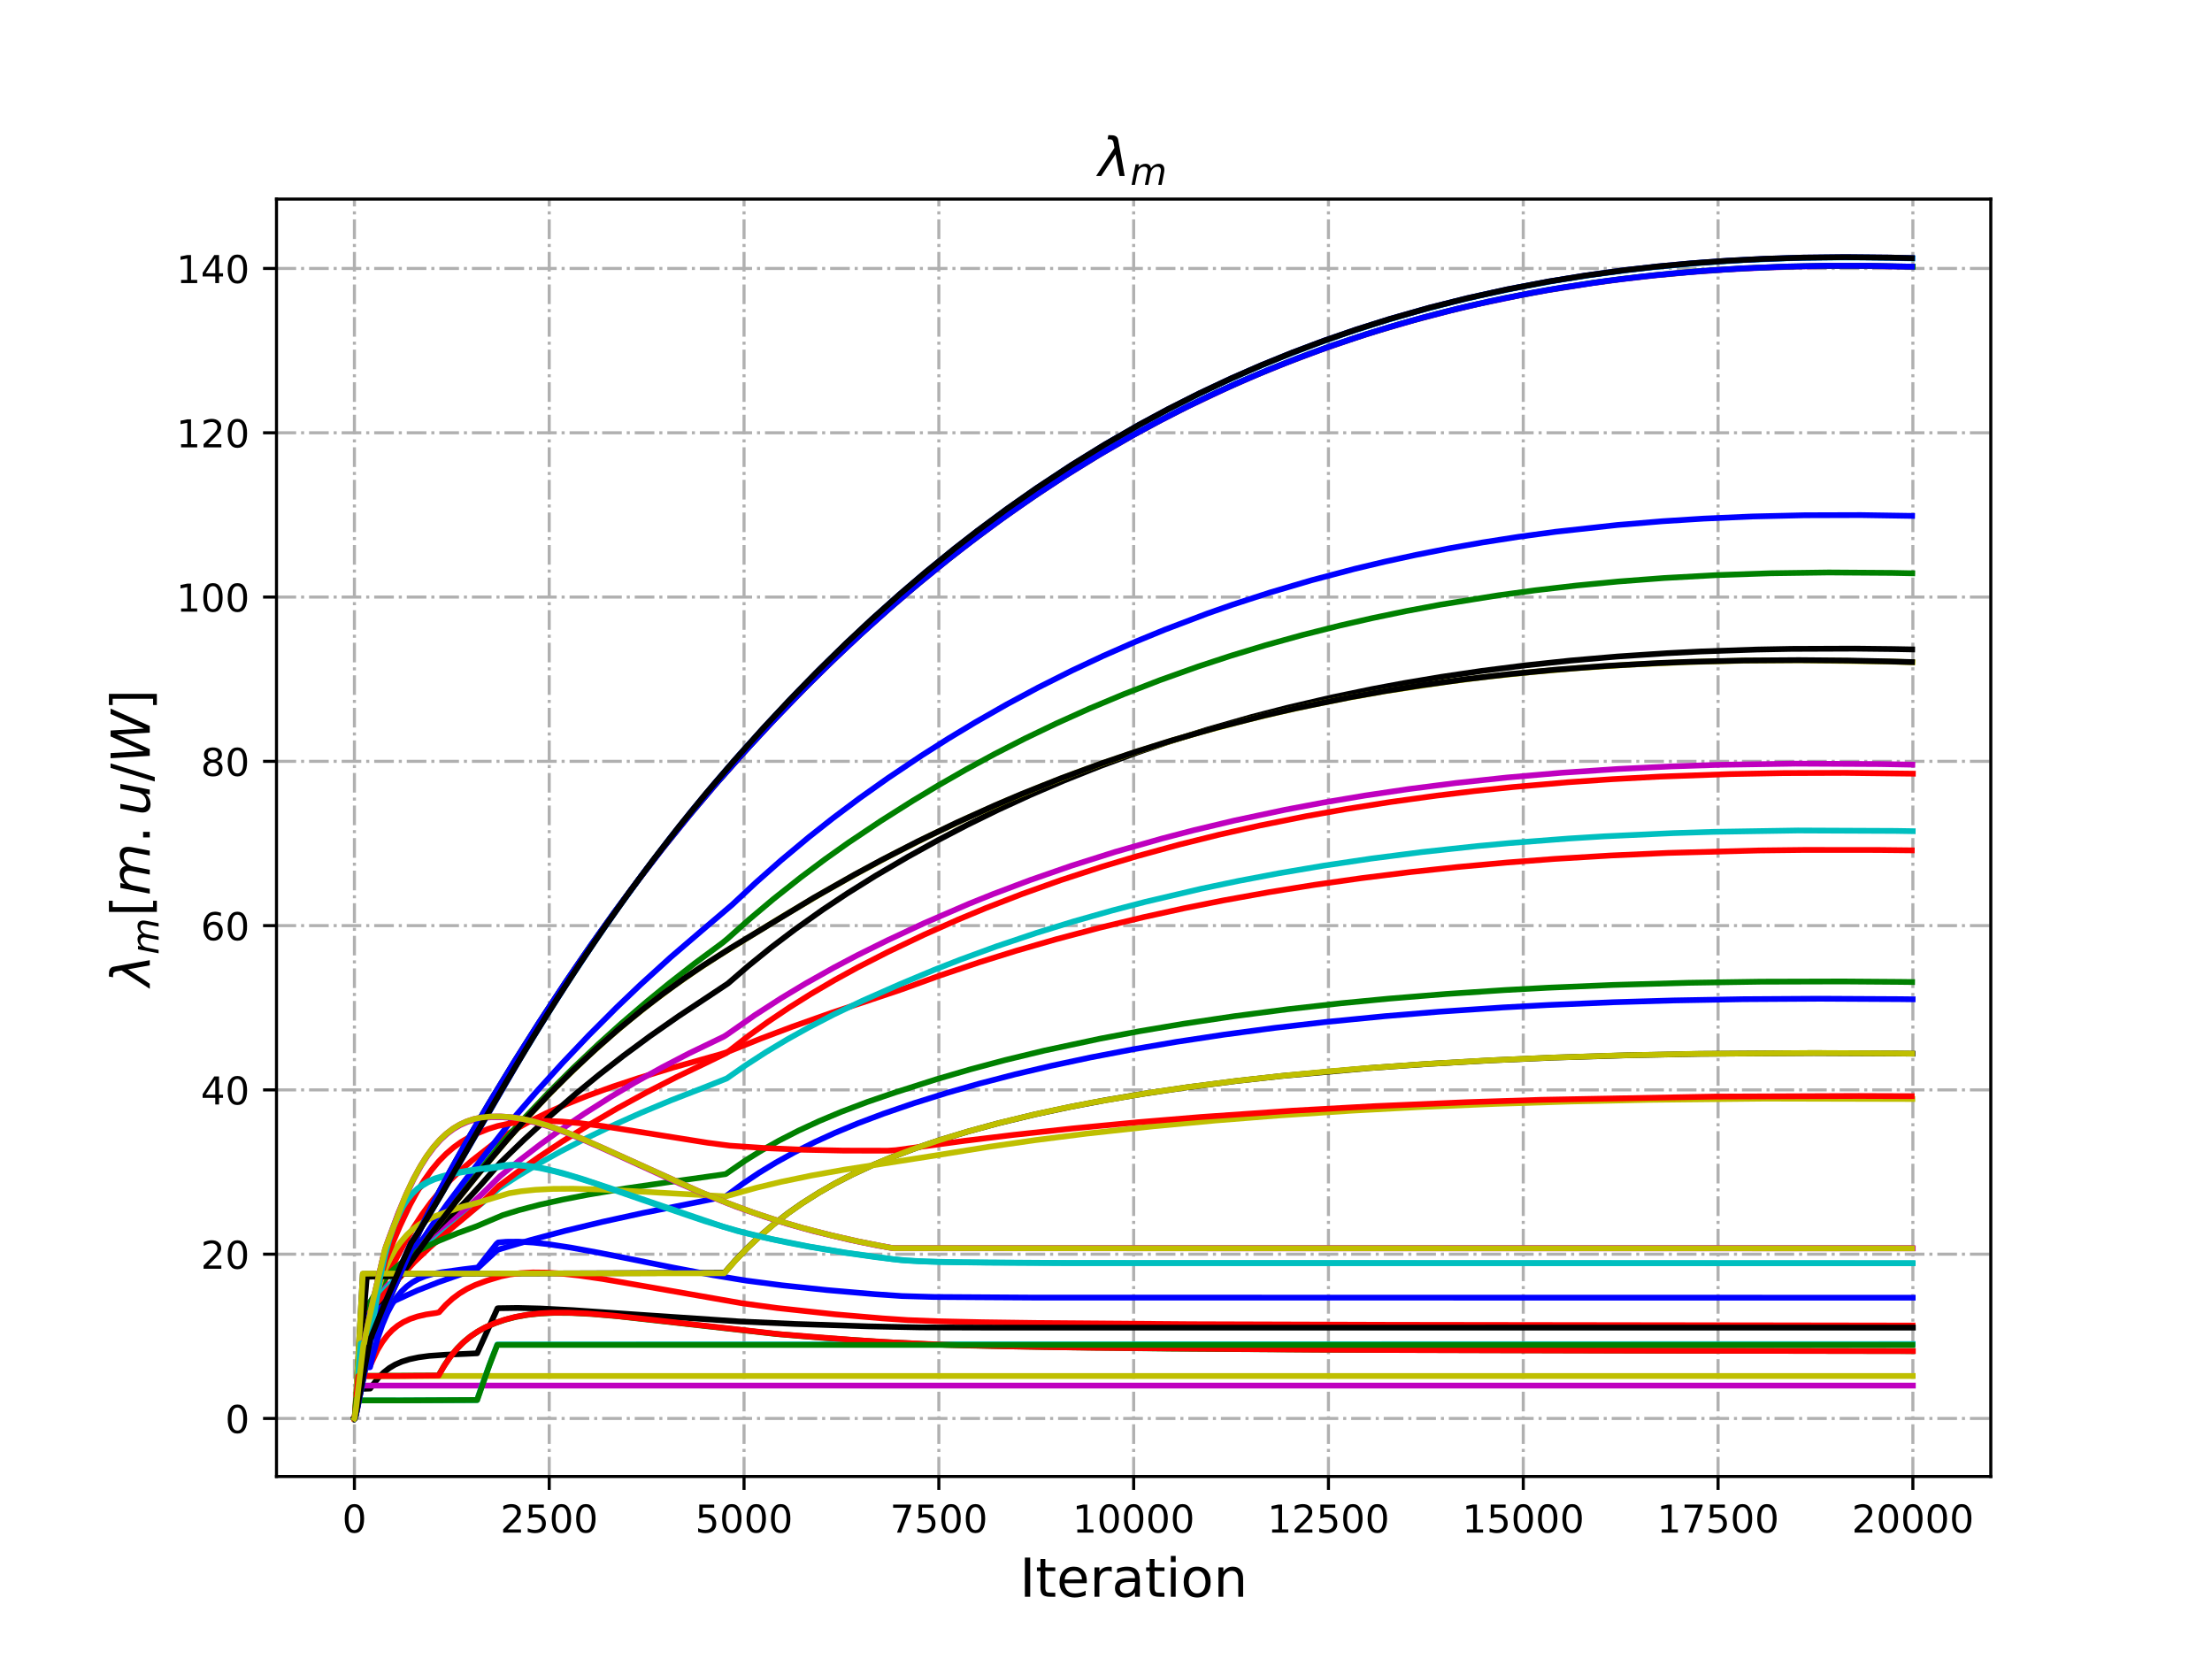 <?xml version="1.0" encoding="utf-8" standalone="no"?>
<!DOCTYPE svg PUBLIC "-//W3C//DTD SVG 1.1//EN"
  "http://www.w3.org/Graphics/SVG/1.1/DTD/svg11.dtd">
<!-- Created with matplotlib (http://matplotlib.org/) -->
<svg height="432pt" version="1.1" viewBox="0 0 576 432" width="576pt" xmlns="http://www.w3.org/2000/svg" xmlns:xlink="http://www.w3.org/1999/xlink">
 <defs>
  <style type="text/css">
*{stroke-linecap:butt;stroke-linejoin:round;}
  </style>
 </defs>
 <g id="figure_1">
  <g id="patch_1">
   <path d="M 0 432 
L 576 432 
L 576 0 
L 0 0 
z
" style="fill:#ffffff;"/>
  </g>
  <g id="axes_1">
   <g id="patch_2">
    <path d="M 72 384.48 
L 518.4 384.48 
L 518.4 51.84 
L 72 51.84 
z
" style="fill:#ffffff;"/>
   </g>
   <g id="matplotlib.axis_1">
    <g id="xtick_1">
     <g id="line2d_1">
      <path clip-path="url(#p56ca882995)" d="M 92.291 384.48 
L 92.291 51.84 
" style="fill:none;stroke:#b0b0b0;stroke-dasharray:5.12,1.28,0.8,1.28;stroke-dashoffset:0;stroke-width:0.8;"/>
     </g>
     <g id="line2d_2">
      <defs>
       <path d="M 0 0 
L 0 3.5 
" id="mafaa8aff3b" style="stroke:#000000;stroke-width:0.8;"/>
      </defs>
      <g>
       <use style="stroke:#000000;stroke-width:0.8;" x="92.291" xlink:href="#mafaa8aff3b" y="384.48"/>
      </g>
     </g>
     <g id="text_1">
      <!-- 0 -->
      <defs>
       <path d="M 31.781 66.406 
Q 24.172 66.406 20.328 58.906 
Q 16.5 51.422 16.5 36.375 
Q 16.5 21.391 20.328 13.891 
Q 24.172 6.391 31.781 6.391 
Q 39.453 6.391 43.281 13.891 
Q 47.125 21.391 47.125 36.375 
Q 47.125 51.422 43.281 58.906 
Q 39.453 66.406 31.781 66.406 
z
M 31.781 74.219 
Q 44.047 74.219 50.516 64.516 
Q 56.984 54.828 56.984 36.375 
Q 56.984 17.969 50.516 8.266 
Q 44.047 -1.422 31.781 -1.422 
Q 19.531 -1.422 13.062 8.266 
Q 6.594 17.969 6.594 36.375 
Q 6.594 54.828 13.062 64.516 
Q 19.531 74.219 31.781 74.219 
z
" id="DejaVuSans-30"/>
      </defs>
      <g transform="translate(89.11 399.078)scale(0.1 -0.1)">
       <use xlink:href="#DejaVuSans-30"/>
      </g>
     </g>
    </g>
    <g id="xtick_2">
     <g id="line2d_3">
      <path clip-path="url(#p56ca882995)" d="M 143.018 384.48 
L 143.018 51.84 
" style="fill:none;stroke:#b0b0b0;stroke-dasharray:5.12,1.28,0.8,1.28;stroke-dashoffset:0;stroke-width:0.8;"/>
     </g>
     <g id="line2d_4">
      <g>
       <use style="stroke:#000000;stroke-width:0.8;" x="143.018" xlink:href="#mafaa8aff3b" y="384.48"/>
      </g>
     </g>
     <g id="text_2">
      <!-- 2500 -->
      <defs>
       <path d="M 19.188 8.297 
L 53.609 8.297 
L 53.609 0 
L 7.328 0 
L 7.328 8.297 
Q 12.938 14.109 22.625 23.891 
Q 32.328 33.688 34.812 36.531 
Q 39.547 41.844 41.422 45.531 
Q 43.312 49.219 43.312 52.781 
Q 43.312 58.594 39.234 62.25 
Q 35.156 65.922 28.609 65.922 
Q 23.969 65.922 18.812 64.312 
Q 13.672 62.703 7.812 59.422 
L 7.812 69.391 
Q 13.766 71.781 18.938 73 
Q 24.125 74.219 28.422 74.219 
Q 39.75 74.219 46.484 68.547 
Q 53.219 62.891 53.219 53.422 
Q 53.219 48.922 51.531 44.891 
Q 49.859 40.875 45.406 35.406 
Q 44.188 33.984 37.641 27.219 
Q 31.109 20.453 19.188 8.297 
z
" id="DejaVuSans-32"/>
       <path d="M 10.797 72.906 
L 49.516 72.906 
L 49.516 64.594 
L 19.828 64.594 
L 19.828 46.734 
Q 21.969 47.469 24.109 47.828 
Q 26.266 48.188 28.422 48.188 
Q 40.625 48.188 47.75 41.5 
Q 54.891 34.812 54.891 23.391 
Q 54.891 11.625 47.562 5.094 
Q 40.234 -1.422 26.906 -1.422 
Q 22.312 -1.422 17.547 -0.641 
Q 12.797 0.141 7.719 1.703 
L 7.719 11.625 
Q 12.109 9.234 16.797 8.062 
Q 21.484 6.891 26.703 6.891 
Q 35.156 6.891 40.078 11.328 
Q 45.016 15.766 45.016 23.391 
Q 45.016 31 40.078 35.438 
Q 35.156 39.891 26.703 39.891 
Q 22.75 39.891 18.812 39.016 
Q 14.891 38.141 10.797 36.281 
z
" id="DejaVuSans-35"/>
      </defs>
      <g transform="translate(130.293 399.078)scale(0.1 -0.1)">
       <use xlink:href="#DejaVuSans-32"/>
       <use x="63.623" xlink:href="#DejaVuSans-35"/>
       <use x="127.246" xlink:href="#DejaVuSans-30"/>
       <use x="190.869" xlink:href="#DejaVuSans-30"/>
      </g>
     </g>
    </g>
    <g id="xtick_3">
     <g id="line2d_5">
      <path clip-path="url(#p56ca882995)" d="M 193.745 384.48 
L 193.745 51.84 
" style="fill:none;stroke:#b0b0b0;stroke-dasharray:5.12,1.28,0.8,1.28;stroke-dashoffset:0;stroke-width:0.8;"/>
     </g>
     <g id="line2d_6">
      <g>
       <use style="stroke:#000000;stroke-width:0.8;" x="193.745" xlink:href="#mafaa8aff3b" y="384.48"/>
      </g>
     </g>
     <g id="text_3">
      <!-- 5000 -->
      <g transform="translate(181.02 399.078)scale(0.1 -0.1)">
       <use xlink:href="#DejaVuSans-35"/>
       <use x="63.623" xlink:href="#DejaVuSans-30"/>
       <use x="127.246" xlink:href="#DejaVuSans-30"/>
       <use x="190.869" xlink:href="#DejaVuSans-30"/>
      </g>
     </g>
    </g>
    <g id="xtick_4">
     <g id="line2d_7">
      <path clip-path="url(#p56ca882995)" d="M 244.473 384.48 
L 244.473 51.84 
" style="fill:none;stroke:#b0b0b0;stroke-dasharray:5.12,1.28,0.8,1.28;stroke-dashoffset:0;stroke-width:0.8;"/>
     </g>
     <g id="line2d_8">
      <g>
       <use style="stroke:#000000;stroke-width:0.8;" x="244.473" xlink:href="#mafaa8aff3b" y="384.48"/>
      </g>
     </g>
     <g id="text_4">
      <!-- 7500 -->
      <defs>
       <path d="M 8.203 72.906 
L 55.078 72.906 
L 55.078 68.703 
L 28.609 0 
L 18.312 0 
L 43.219 64.594 
L 8.203 64.594 
z
" id="DejaVuSans-37"/>
      </defs>
      <g transform="translate(231.748 399.078)scale(0.1 -0.1)">
       <use xlink:href="#DejaVuSans-37"/>
       <use x="63.623" xlink:href="#DejaVuSans-35"/>
       <use x="127.246" xlink:href="#DejaVuSans-30"/>
       <use x="190.869" xlink:href="#DejaVuSans-30"/>
      </g>
     </g>
    </g>
    <g id="xtick_5">
     <g id="line2d_9">
      <path clip-path="url(#p56ca882995)" d="M 295.2 384.48 
L 295.2 51.84 
" style="fill:none;stroke:#b0b0b0;stroke-dasharray:5.12,1.28,0.8,1.28;stroke-dashoffset:0;stroke-width:0.8;"/>
     </g>
     <g id="line2d_10">
      <g>
       <use style="stroke:#000000;stroke-width:0.8;" x="295.2" xlink:href="#mafaa8aff3b" y="384.48"/>
      </g>
     </g>
     <g id="text_5">
      <!-- 10000 -->
      <defs>
       <path d="M 12.406 8.297 
L 28.516 8.297 
L 28.516 63.922 
L 10.984 60.406 
L 10.984 69.391 
L 28.422 72.906 
L 38.281 72.906 
L 38.281 8.297 
L 54.391 8.297 
L 54.391 0 
L 12.406 0 
z
" id="DejaVuSans-31"/>
      </defs>
      <g transform="translate(279.294 399.078)scale(0.1 -0.1)">
       <use xlink:href="#DejaVuSans-31"/>
       <use x="63.623" xlink:href="#DejaVuSans-30"/>
       <use x="127.246" xlink:href="#DejaVuSans-30"/>
       <use x="190.869" xlink:href="#DejaVuSans-30"/>
       <use x="254.492" xlink:href="#DejaVuSans-30"/>
      </g>
     </g>
    </g>
    <g id="xtick_6">
     <g id="line2d_11">
      <path clip-path="url(#p56ca882995)" d="M 345.927 384.48 
L 345.927 51.84 
" style="fill:none;stroke:#b0b0b0;stroke-dasharray:5.12,1.28,0.8,1.28;stroke-dashoffset:0;stroke-width:0.8;"/>
     </g>
     <g id="line2d_12">
      <g>
       <use style="stroke:#000000;stroke-width:0.8;" x="345.927" xlink:href="#mafaa8aff3b" y="384.48"/>
      </g>
     </g>
     <g id="text_6">
      <!-- 12500 -->
      <g transform="translate(330.021 399.078)scale(0.1 -0.1)">
       <use xlink:href="#DejaVuSans-31"/>
       <use x="63.623" xlink:href="#DejaVuSans-32"/>
       <use x="127.246" xlink:href="#DejaVuSans-35"/>
       <use x="190.869" xlink:href="#DejaVuSans-30"/>
       <use x="254.492" xlink:href="#DejaVuSans-30"/>
      </g>
     </g>
    </g>
    <g id="xtick_7">
     <g id="line2d_13">
      <path clip-path="url(#p56ca882995)" d="M 396.655 384.48 
L 396.655 51.84 
" style="fill:none;stroke:#b0b0b0;stroke-dasharray:5.12,1.28,0.8,1.28;stroke-dashoffset:0;stroke-width:0.8;"/>
     </g>
     <g id="line2d_14">
      <g>
       <use style="stroke:#000000;stroke-width:0.8;" x="396.655" xlink:href="#mafaa8aff3b" y="384.48"/>
      </g>
     </g>
     <g id="text_7">
      <!-- 15000 -->
      <g transform="translate(380.748 399.078)scale(0.1 -0.1)">
       <use xlink:href="#DejaVuSans-31"/>
       <use x="63.623" xlink:href="#DejaVuSans-35"/>
       <use x="127.246" xlink:href="#DejaVuSans-30"/>
       <use x="190.869" xlink:href="#DejaVuSans-30"/>
       <use x="254.492" xlink:href="#DejaVuSans-30"/>
      </g>
     </g>
    </g>
    <g id="xtick_8">
     <g id="line2d_15">
      <path clip-path="url(#p56ca882995)" d="M 447.382 384.48 
L 447.382 51.84 
" style="fill:none;stroke:#b0b0b0;stroke-dasharray:5.12,1.28,0.8,1.28;stroke-dashoffset:0;stroke-width:0.8;"/>
     </g>
     <g id="line2d_16">
      <g>
       <use style="stroke:#000000;stroke-width:0.8;" x="447.382" xlink:href="#mafaa8aff3b" y="384.48"/>
      </g>
     </g>
     <g id="text_8">
      <!-- 17500 -->
      <g transform="translate(431.476 399.078)scale(0.1 -0.1)">
       <use xlink:href="#DejaVuSans-31"/>
       <use x="63.623" xlink:href="#DejaVuSans-37"/>
       <use x="127.246" xlink:href="#DejaVuSans-35"/>
       <use x="190.869" xlink:href="#DejaVuSans-30"/>
       <use x="254.492" xlink:href="#DejaVuSans-30"/>
      </g>
     </g>
    </g>
    <g id="xtick_9">
     <g id="line2d_17">
      <path clip-path="url(#p56ca882995)" d="M 498.109 384.48 
L 498.109 51.84 
" style="fill:none;stroke:#b0b0b0;stroke-dasharray:5.12,1.28,0.8,1.28;stroke-dashoffset:0;stroke-width:0.8;"/>
     </g>
     <g id="line2d_18">
      <g>
       <use style="stroke:#000000;stroke-width:0.8;" x="498.109" xlink:href="#mafaa8aff3b" y="384.48"/>
      </g>
     </g>
     <g id="text_9">
      <!-- 20000 -->
      <g transform="translate(482.203 399.078)scale(0.1 -0.1)">
       <use xlink:href="#DejaVuSans-32"/>
       <use x="63.623" xlink:href="#DejaVuSans-30"/>
       <use x="127.246" xlink:href="#DejaVuSans-30"/>
       <use x="190.869" xlink:href="#DejaVuSans-30"/>
       <use x="254.492" xlink:href="#DejaVuSans-30"/>
      </g>
     </g>
    </g>
    <g id="text_10">
     <!-- Iteration -->
     <defs>
      <path d="M 9.812 72.906 
L 19.672 72.906 
L 19.672 0 
L 9.812 0 
z
" id="DejaVuSans-49"/>
      <path d="M 18.312 70.219 
L 18.312 54.688 
L 36.812 54.688 
L 36.812 47.703 
L 18.312 47.703 
L 18.312 18.016 
Q 18.312 11.328 20.141 9.422 
Q 21.969 7.516 27.594 7.516 
L 36.812 7.516 
L 36.812 0 
L 27.594 0 
Q 17.188 0 13.234 3.875 
Q 9.281 7.766 9.281 18.016 
L 9.281 47.703 
L 2.688 47.703 
L 2.688 54.688 
L 9.281 54.688 
L 9.281 70.219 
z
" id="DejaVuSans-74"/>
      <path d="M 56.203 29.594 
L 56.203 25.203 
L 14.891 25.203 
Q 15.484 15.922 20.484 11.062 
Q 25.484 6.203 34.422 6.203 
Q 39.594 6.203 44.453 7.469 
Q 49.312 8.734 54.109 11.281 
L 54.109 2.781 
Q 49.266 0.734 44.188 -0.344 
Q 39.109 -1.422 33.891 -1.422 
Q 20.797 -1.422 13.156 6.188 
Q 5.516 13.812 5.516 26.812 
Q 5.516 40.234 12.766 48.109 
Q 20.016 56 32.328 56 
Q 43.359 56 49.781 48.891 
Q 56.203 41.797 56.203 29.594 
z
M 47.219 32.234 
Q 47.125 39.594 43.094 43.984 
Q 39.062 48.391 32.422 48.391 
Q 24.906 48.391 20.391 44.141 
Q 15.875 39.891 15.188 32.172 
z
" id="DejaVuSans-65"/>
      <path d="M 41.109 46.297 
Q 39.594 47.172 37.812 47.578 
Q 36.031 48 33.891 48 
Q 26.266 48 22.188 43.047 
Q 18.109 38.094 18.109 28.812 
L 18.109 0 
L 9.078 0 
L 9.078 54.688 
L 18.109 54.688 
L 18.109 46.188 
Q 20.953 51.172 25.484 53.578 
Q 30.031 56 36.531 56 
Q 37.453 56 38.578 55.875 
Q 39.703 55.766 41.062 55.516 
z
" id="DejaVuSans-72"/>
      <path d="M 34.281 27.484 
Q 23.391 27.484 19.188 25 
Q 14.984 22.516 14.984 16.5 
Q 14.984 11.719 18.141 8.906 
Q 21.297 6.109 26.703 6.109 
Q 34.188 6.109 38.703 11.406 
Q 43.219 16.703 43.219 25.484 
L 43.219 27.484 
z
M 52.203 31.203 
L 52.203 0 
L 43.219 0 
L 43.219 8.297 
Q 40.141 3.328 35.547 0.953 
Q 30.953 -1.422 24.312 -1.422 
Q 15.922 -1.422 10.953 3.297 
Q 6 8.016 6 15.922 
Q 6 25.141 12.172 29.828 
Q 18.359 34.516 30.609 34.516 
L 43.219 34.516 
L 43.219 35.406 
Q 43.219 41.609 39.141 45 
Q 35.062 48.391 27.688 48.391 
Q 23 48.391 18.547 47.266 
Q 14.109 46.141 10.016 43.891 
L 10.016 52.203 
Q 14.938 54.109 19.578 55.047 
Q 24.219 56 28.609 56 
Q 40.484 56 46.344 49.844 
Q 52.203 43.703 52.203 31.203 
z
" id="DejaVuSans-61"/>
      <path d="M 9.422 54.688 
L 18.406 54.688 
L 18.406 0 
L 9.422 0 
z
M 9.422 75.984 
L 18.406 75.984 
L 18.406 64.594 
L 9.422 64.594 
z
" id="DejaVuSans-69"/>
      <path d="M 30.609 48.391 
Q 23.391 48.391 19.188 42.75 
Q 14.984 37.109 14.984 27.297 
Q 14.984 17.484 19.156 11.844 
Q 23.344 6.203 30.609 6.203 
Q 37.797 6.203 41.984 11.859 
Q 46.188 17.531 46.188 27.297 
Q 46.188 37.016 41.984 42.703 
Q 37.797 48.391 30.609 48.391 
z
M 30.609 56 
Q 42.328 56 49.016 48.375 
Q 55.719 40.766 55.719 27.297 
Q 55.719 13.875 49.016 6.219 
Q 42.328 -1.422 30.609 -1.422 
Q 18.844 -1.422 12.172 6.219 
Q 5.516 13.875 5.516 27.297 
Q 5.516 40.766 12.172 48.375 
Q 18.844 56 30.609 56 
z
" id="DejaVuSans-6f"/>
      <path d="M 54.891 33.016 
L 54.891 0 
L 45.906 0 
L 45.906 32.719 
Q 45.906 40.484 42.875 44.328 
Q 39.844 48.188 33.797 48.188 
Q 26.516 48.188 22.312 43.547 
Q 18.109 38.922 18.109 30.906 
L 18.109 0 
L 9.078 0 
L 9.078 54.688 
L 18.109 54.688 
L 18.109 46.188 
Q 21.344 51.125 25.703 53.562 
Q 30.078 56 35.797 56 
Q 45.219 56 50.047 50.172 
Q 54.891 44.344 54.891 33.016 
z
" id="DejaVuSans-6e"/>
     </defs>
     <g transform="translate(265.508 415.796)scale(0.14 -0.14)">
      <use xlink:href="#DejaVuSans-49"/>
      <use x="29.492" xlink:href="#DejaVuSans-74"/>
      <use x="68.701" xlink:href="#DejaVuSans-65"/>
      <use x="130.225" xlink:href="#DejaVuSans-72"/>
      <use x="171.338" xlink:href="#DejaVuSans-61"/>
      <use x="232.617" xlink:href="#DejaVuSans-74"/>
      <use x="271.826" xlink:href="#DejaVuSans-69"/>
      <use x="299.609" xlink:href="#DejaVuSans-6f"/>
      <use x="360.791" xlink:href="#DejaVuSans-6e"/>
     </g>
    </g>
   </g>
   <g id="matplotlib.axis_2">
    <g id="ytick_1">
     <g id="line2d_19">
      <path clip-path="url(#p56ca882995)" d="M 72 369.36 
L 518.4 369.36 
" style="fill:none;stroke:#b0b0b0;stroke-dasharray:5.12,1.28,0.8,1.28;stroke-dashoffset:0;stroke-width:0.8;"/>
     </g>
     <g id="line2d_20">
      <defs>
       <path d="M 0 0 
L -3.5 0 
" id="md746d3b998" style="stroke:#000000;stroke-width:0.8;"/>
      </defs>
      <g>
       <use style="stroke:#000000;stroke-width:0.8;" x="72" xlink:href="#md746d3b998" y="369.36"/>
      </g>
     </g>
     <g id="text_11">
      <!-- 0 -->
      <g transform="translate(58.638 373.159)scale(0.1 -0.1)">
       <use xlink:href="#DejaVuSans-30"/>
      </g>
     </g>
    </g>
    <g id="ytick_2">
     <g id="line2d_21">
      <path clip-path="url(#p56ca882995)" d="M 72 326.581 
L 518.4 326.581 
" style="fill:none;stroke:#b0b0b0;stroke-dasharray:5.12,1.28,0.8,1.28;stroke-dashoffset:0;stroke-width:0.8;"/>
     </g>
     <g id="line2d_22">
      <g>
       <use style="stroke:#000000;stroke-width:0.8;" x="72" xlink:href="#md746d3b998" y="326.581"/>
      </g>
     </g>
     <g id="text_12">
      <!-- 20 -->
      <g transform="translate(52.275 330.381)scale(0.1 -0.1)">
       <use xlink:href="#DejaVuSans-32"/>
       <use x="63.623" xlink:href="#DejaVuSans-30"/>
      </g>
     </g>
    </g>
    <g id="ytick_3">
     <g id="line2d_23">
      <path clip-path="url(#p56ca882995)" d="M 72 283.803 
L 518.4 283.803 
" style="fill:none;stroke:#b0b0b0;stroke-dasharray:5.12,1.28,0.8,1.28;stroke-dashoffset:0;stroke-width:0.8;"/>
     </g>
     <g id="line2d_24">
      <g>
       <use style="stroke:#000000;stroke-width:0.8;" x="72" xlink:href="#md746d3b998" y="283.803"/>
      </g>
     </g>
     <g id="text_13">
      <!-- 40 -->
      <defs>
       <path d="M 37.797 64.312 
L 12.891 25.391 
L 37.797 25.391 
z
M 35.203 72.906 
L 47.609 72.906 
L 47.609 25.391 
L 58.016 25.391 
L 58.016 17.188 
L 47.609 17.188 
L 47.609 0 
L 37.797 0 
L 37.797 17.188 
L 4.891 17.188 
L 4.891 26.703 
z
" id="DejaVuSans-34"/>
      </defs>
      <g transform="translate(52.275 287.602)scale(0.1 -0.1)">
       <use xlink:href="#DejaVuSans-34"/>
       <use x="63.623" xlink:href="#DejaVuSans-30"/>
      </g>
     </g>
    </g>
    <g id="ytick_4">
     <g id="line2d_25">
      <path clip-path="url(#p56ca882995)" d="M 72 241.024 
L 518.4 241.024 
" style="fill:none;stroke:#b0b0b0;stroke-dasharray:5.12,1.28,0.8,1.28;stroke-dashoffset:0;stroke-width:0.8;"/>
     </g>
     <g id="line2d_26">
      <g>
       <use style="stroke:#000000;stroke-width:0.8;" x="72" xlink:href="#md746d3b998" y="241.024"/>
      </g>
     </g>
     <g id="text_14">
      <!-- 60 -->
      <defs>
       <path d="M 33.016 40.375 
Q 26.375 40.375 22.484 35.828 
Q 18.609 31.297 18.609 23.391 
Q 18.609 15.531 22.484 10.953 
Q 26.375 6.391 33.016 6.391 
Q 39.656 6.391 43.531 10.953 
Q 47.406 15.531 47.406 23.391 
Q 47.406 31.297 43.531 35.828 
Q 39.656 40.375 33.016 40.375 
z
M 52.594 71.297 
L 52.594 62.312 
Q 48.875 64.062 45.094 64.984 
Q 41.312 65.922 37.594 65.922 
Q 27.828 65.922 22.672 59.328 
Q 17.531 52.734 16.797 39.406 
Q 19.672 43.656 24.016 45.922 
Q 28.375 48.188 33.594 48.188 
Q 44.578 48.188 50.953 41.516 
Q 57.328 34.859 57.328 23.391 
Q 57.328 12.156 50.688 5.359 
Q 44.047 -1.422 33.016 -1.422 
Q 20.359 -1.422 13.672 8.266 
Q 6.984 17.969 6.984 36.375 
Q 6.984 53.656 15.188 63.938 
Q 23.391 74.219 37.203 74.219 
Q 40.922 74.219 44.703 73.484 
Q 48.484 72.75 52.594 71.297 
z
" id="DejaVuSans-36"/>
      </defs>
      <g transform="translate(52.275 244.824)scale(0.1 -0.1)">
       <use xlink:href="#DejaVuSans-36"/>
       <use x="63.623" xlink:href="#DejaVuSans-30"/>
      </g>
     </g>
    </g>
    <g id="ytick_5">
     <g id="line2d_27">
      <path clip-path="url(#p56ca882995)" d="M 72 198.246 
L 518.4 198.246 
" style="fill:none;stroke:#b0b0b0;stroke-dasharray:5.12,1.28,0.8,1.28;stroke-dashoffset:0;stroke-width:0.8;"/>
     </g>
     <g id="line2d_28">
      <g>
       <use style="stroke:#000000;stroke-width:0.8;" x="72" xlink:href="#md746d3b998" y="198.246"/>
      </g>
     </g>
     <g id="text_15">
      <!-- 80 -->
      <defs>
       <path d="M 31.781 34.625 
Q 24.75 34.625 20.719 30.859 
Q 16.703 27.094 16.703 20.516 
Q 16.703 13.922 20.719 10.156 
Q 24.75 6.391 31.781 6.391 
Q 38.812 6.391 42.859 10.172 
Q 46.922 13.969 46.922 20.516 
Q 46.922 27.094 42.891 30.859 
Q 38.875 34.625 31.781 34.625 
z
M 21.922 38.812 
Q 15.578 40.375 12.031 44.719 
Q 8.5 49.078 8.5 55.328 
Q 8.5 64.062 14.719 69.141 
Q 20.953 74.219 31.781 74.219 
Q 42.672 74.219 48.875 69.141 
Q 55.078 64.062 55.078 55.328 
Q 55.078 49.078 51.531 44.719 
Q 48 40.375 41.703 38.812 
Q 48.828 37.156 52.797 32.312 
Q 56.781 27.484 56.781 20.516 
Q 56.781 9.906 50.312 4.234 
Q 43.844 -1.422 31.781 -1.422 
Q 19.734 -1.422 13.25 4.234 
Q 6.781 9.906 6.781 20.516 
Q 6.781 27.484 10.781 32.312 
Q 14.797 37.156 21.922 38.812 
z
M 18.312 54.391 
Q 18.312 48.734 21.844 45.562 
Q 25.391 42.391 31.781 42.391 
Q 38.141 42.391 41.719 45.562 
Q 45.312 48.734 45.312 54.391 
Q 45.312 60.062 41.719 63.234 
Q 38.141 66.406 31.781 66.406 
Q 25.391 66.406 21.844 63.234 
Q 18.312 60.062 18.312 54.391 
z
" id="DejaVuSans-38"/>
      </defs>
      <g transform="translate(52.275 202.045)scale(0.1 -0.1)">
       <use xlink:href="#DejaVuSans-38"/>
       <use x="63.623" xlink:href="#DejaVuSans-30"/>
      </g>
     </g>
    </g>
    <g id="ytick_6">
     <g id="line2d_29">
      <path clip-path="url(#p56ca882995)" d="M 72 155.467 
L 518.4 155.467 
" style="fill:none;stroke:#b0b0b0;stroke-dasharray:5.12,1.28,0.8,1.28;stroke-dashoffset:0;stroke-width:0.8;"/>
     </g>
     <g id="line2d_30">
      <g>
       <use style="stroke:#000000;stroke-width:0.8;" x="72" xlink:href="#md746d3b998" y="155.467"/>
      </g>
     </g>
     <g id="text_16">
      <!-- 100 -->
      <g transform="translate(45.913 159.267)scale(0.1 -0.1)">
       <use xlink:href="#DejaVuSans-31"/>
       <use x="63.623" xlink:href="#DejaVuSans-30"/>
       <use x="127.246" xlink:href="#DejaVuSans-30"/>
      </g>
     </g>
    </g>
    <g id="ytick_7">
     <g id="line2d_31">
      <path clip-path="url(#p56ca882995)" d="M 72 112.689 
L 518.4 112.689 
" style="fill:none;stroke:#b0b0b0;stroke-dasharray:5.12,1.28,0.8,1.28;stroke-dashoffset:0;stroke-width:0.8;"/>
     </g>
     <g id="line2d_32">
      <g>
       <use style="stroke:#000000;stroke-width:0.8;" x="72" xlink:href="#md746d3b998" y="112.689"/>
      </g>
     </g>
     <g id="text_17">
      <!-- 120 -->
      <g transform="translate(45.913 116.488)scale(0.1 -0.1)">
       <use xlink:href="#DejaVuSans-31"/>
       <use x="63.623" xlink:href="#DejaVuSans-32"/>
       <use x="127.246" xlink:href="#DejaVuSans-30"/>
      </g>
     </g>
    </g>
    <g id="ytick_8">
     <g id="line2d_33">
      <path clip-path="url(#p56ca882995)" d="M 72 69.91 
L 518.4 69.91 
" style="fill:none;stroke:#b0b0b0;stroke-dasharray:5.12,1.28,0.8,1.28;stroke-dashoffset:0;stroke-width:0.8;"/>
     </g>
     <g id="line2d_34">
      <g>
       <use style="stroke:#000000;stroke-width:0.8;" x="72" xlink:href="#md746d3b998" y="69.91"/>
      </g>
     </g>
     <g id="text_18">
      <!-- 140 -->
      <g transform="translate(45.913 73.709)scale(0.1 -0.1)">
       <use xlink:href="#DejaVuSans-31"/>
       <use x="63.623" xlink:href="#DejaVuSans-34"/>
       <use x="127.246" xlink:href="#DejaVuSans-30"/>
      </g>
     </g>
    </g>
    <g id="text_19">
     <!-- $\lambda_{m} [m.u/W]$ -->
     <defs>
      <path d="M 36.719 67.438 
L 48.828 0 
L 39.312 0 
L 31.844 40.438 
L 5.125 0 
L -4.391 0 
L 29.734 52.438 
L 28.031 62.109 
Q 26.953 68.266 21.734 68.266 
L 17.047 68.266 
L 18.5 75.984 
L 24.219 75.875 
Q 35.203 75.734 36.719 67.438 
z
" id="DejaVuSans-Oblique-3bb"/>
      <path d="M 89.797 33.016 
L 83.406 0 
L 74.422 0 
L 80.719 32.719 
Q 81.109 34.812 81.297 36.328 
Q 81.5 37.844 81.5 38.922 
Q 81.5 43.312 79.047 45.75 
Q 76.609 48.188 72.219 48.188 
Q 65.672 48.188 60.547 43.281 
Q 55.422 38.375 53.906 30.516 
L 47.906 0 
L 38.922 0 
L 45.312 32.719 
Q 45.703 34.516 45.891 36.047 
Q 46.094 37.594 46.094 38.812 
Q 46.094 43.266 43.656 45.719 
Q 41.219 48.188 36.922 48.188 
Q 30.281 48.188 25.141 43.281 
Q 20.016 38.375 18.5 30.516 
L 12.5 0 
L 3.516 0 
L 14.203 54.688 
L 23.188 54.688 
L 21.484 46.188 
Q 25.141 50.984 30.047 53.484 
Q 34.969 56 40.578 56 
Q 46.531 56 50.359 52.875 
Q 54.203 49.75 54.984 44.188 
Q 59.078 49.953 64.469 52.969 
Q 69.875 56 75.875 56 
Q 82.906 56 86.734 51.953 
Q 90.578 47.906 90.578 40.484 
Q 90.578 38.875 90.375 36.938 
Q 90.188 35.016 89.797 33.016 
z
" id="DejaVuSans-Oblique-6d"/>
      <path d="M 8.594 75.984 
L 29.297 75.984 
L 29.297 69 
L 17.578 69 
L 17.578 -6.203 
L 29.297 -6.203 
L 29.297 -13.188 
L 8.594 -13.188 
z
" id="DejaVuSans-5b"/>
      <path d="M 10.688 12.406 
L 21 12.406 
L 21 0 
L 10.688 0 
z
" id="DejaVuSans-2e"/>
      <path d="M 6.688 21.688 
L 13.094 54.688 
L 22.125 54.688 
L 15.719 22.016 
Q 15.234 19.625 15.016 17.922 
Q 14.797 16.219 14.797 15.094 
Q 14.797 10.938 17.328 8.656 
Q 19.875 6.391 24.516 6.391 
Q 31.734 6.391 37 11.266 
Q 42.281 16.156 43.891 24.422 
L 49.906 54.688 
L 58.891 54.688 
L 48.297 0 
L 39.312 0 
L 41.109 8.594 
Q 37.312 3.812 32.062 1.188 
Q 26.812 -1.422 20.906 -1.422 
Q 13.719 -1.422 9.719 2.516 
Q 5.719 6.453 5.719 13.484 
Q 5.719 14.938 5.953 17.141 
Q 6.203 19.344 6.688 21.688 
z
" id="DejaVuSans-Oblique-75"/>
      <path d="M 25.391 72.906 
L 33.688 72.906 
L 8.297 -9.281 
L 0 -9.281 
z
" id="DejaVuSans-2f"/>
      <path d="M 9.625 72.906 
L 19.188 72.906 
L 22.703 10.891 
L 50.203 72.906 
L 61.188 72.906 
L 64.797 10.891 
L 92 72.906 
L 102 72.906 
L 69.578 0 
L 57.172 0 
L 53.812 60.797 
L 26.516 0 
L 14.109 0 
z
" id="DejaVuSans-Oblique-57"/>
      <path d="M 30.422 75.984 
L 30.422 -13.188 
L 9.719 -13.188 
L 9.719 -6.203 
L 21.391 -6.203 
L 21.391 69 
L 9.719 69 
L 9.719 75.984 
z
" id="DejaVuSans-5d"/>
     </defs>
     <g transform="translate(39.001 256.87)rotate(-90)scale(0.14 -0.14)">
      <use transform="translate(0 0.016)" xlink:href="#DejaVuSans-Oblique-3bb"/>
      <use transform="translate(59.18 -16.391)scale(0.7)" xlink:href="#DejaVuSans-Oblique-6d"/>
      <use transform="translate(130.103 0.016)" xlink:href="#DejaVuSans-5b"/>
      <use transform="translate(169.116 0.016)" xlink:href="#DejaVuSans-Oblique-6d"/>
      <use transform="translate(266.528 0.016)" xlink:href="#DejaVuSans-2e"/>
      <use transform="translate(317.798 0.016)" xlink:href="#DejaVuSans-Oblique-75"/>
      <use transform="translate(381.177 0.016)" xlink:href="#DejaVuSans-2f"/>
      <use transform="translate(414.868 0.016)" xlink:href="#DejaVuSans-Oblique-57"/>
      <use transform="translate(513.745 0.016)" xlink:href="#DejaVuSans-5d"/>
     </g>
    </g>
   </g>
   <g id="line2d_35">
    <path clip-path="url(#p56ca882995)" d="M 92.291 369.36 
L 92.433 369.25 
L 92.575 368.912 
L 93.082 366.716 
L 94.848 357.626 
L 96.755 348.125 
L 97.12 347.852 
L 102.274 336.284 
L 110.167 318.671 
L 113.434 312.108 
L 117.655 304.164 
L 122.666 295.255 
L 128.957 284.601 
L 135.977 273.196 
L 143.83 260.986 
L 150.81 250.593 
L 157.912 240.457 
L 165.054 230.709 
L 172.217 221.379 
L 179.501 212.343 
L 186.907 203.617 
L 195.348 194.174 
L 203.12 185.859 
L 210.912 177.888 
L 217.81 171.135 
L 224.77 164.611 
L 231.872 158.249 
L 239.238 151.951 
L 246.948 145.675 
L 252.954 141.005 
L 260.827 135.169 
L 269.065 129.4 
L 277.547 123.812 
L 286.333 118.386 
L 295.423 113.148 
L 302.363 109.398 
L 309.566 105.727 
L 319.894 100.842 
L 327.381 97.569 
L 335.356 94.324 
L 343.858 91.127 
L 352.603 88.11 
L 358.913 86.099 
L 367.983 83.442 
L 377.845 80.854 
L 384.764 79.217 
L 395.336 76.991 
L 402.782 75.612 
L 414.551 73.74 
L 422.566 72.669 
L 431.048 71.708 
L 439.935 70.883 
L 449.269 70.207 
L 459.11 69.696 
L 469.458 69.37 
L 480.436 69.249 
L 490.257 69.325 
L 497.926 69.5 
L 497.926 69.5 
" style="fill:none;stroke:#bf00bf;stroke-linecap:square;stroke-width:1.5;"/>
   </g>
   <g id="line2d_36">
    <path clip-path="url(#p56ca882995)" d="M 92.291 369.36 
L 92.392 369.276 
L 92.737 367.982 
L 93.59 363.554 
L 96.511 348.106 
L 96.735 347.993 
L 101.219 337.068 
L 106.231 325.466 
L 107.164 323.579 
L 109.599 319.853 
L 113.17 313.999 
L 119.197 303.618 
L 134.131 277.865 
L 140.969 266.62 
L 147.259 256.686 
L 154.462 245.803 
L 160.61 236.926 
L 166.961 228.147 
L 173.495 219.517 
L 180.232 211.034 
L 187.191 202.699 
L 193.685 195.272 
L 201.963 186.188 
L 208.578 179.238 
L 216.958 170.827 
L 225.42 162.776 
L 232.217 156.621 
L 239.299 150.498 
L 246.705 144.397 
L 254.375 138.394 
L 261.781 132.892 
L 269.187 127.674 
L 276.695 122.664 
L 283.188 118.553 
L 289.782 114.581 
L 296.559 110.709 
L 303.54 106.937 
L 310.662 103.307 
L 317.398 100.07 
L 325.555 96.4 
L 333.753 92.978 
L 341.971 89.805 
L 350.574 86.748 
L 359.502 83.854 
L 368.836 81.116 
L 378.596 78.556 
L 386.611 76.674 
L 396.026 74.707 
L 405.785 72.934 
L 414.815 71.523 
L 424.331 70.264 
L 431.738 69.439 
L 442.613 68.462 
L 454.058 67.718 
L 465.177 67.26 
L 475.038 67.059 
L 486.259 67.052 
L 498.008 67.282 
L 498.008 67.282 
" style="fill:none;stroke:#00bfbf;stroke-linecap:square;stroke-width:1.5;"/>
   </g>
   <g id="line2d_37">
    <path clip-path="url(#p56ca882995)" d="M 92.291 369.36 
L 92.392 369.282 
L 92.636 368.265 
L 93.042 365.213 
L 95.05 349.024 
L 95.964 345.148 
L 96.938 342.006 
L 97.465 340.649 
L 100.346 333.171 
L 101.706 330.509 
L 105.034 324.295 
L 107.57 319.836 
L 109.863 316.307 
L 112.196 313.106 
L 114.611 310.165 
L 117.269 307.296 
L 119.968 304.71 
L 122.93 302.188 
L 130.073 296.606 
L 133.705 294.358 
L 137.885 292.034 
L 142.267 289.854 
L 147.36 287.583 
L 152.981 285.334 
L 159.596 282.942 
L 166.272 280.734 
L 175.24 277.999 
L 187.516 274.556 
L 189.505 273.907 
L 198.047 270.471 
L 206.366 267.334 
L 216.532 263.731 
L 227.002 260.251 
L 234.855 257.616 
L 244.574 254.089 
L 254.963 250.59 
L 264.703 247.552 
L 274.95 244.596 
L 286.637 241.508 
L 297.635 238.861 
L 308.288 236.523 
L 318.656 234.449 
L 330.567 232.299 
L 342.194 230.425 
L 354.551 228.664 
L 367.436 227.064 
L 379.57 225.766 
L 392.393 224.598 
L 404.933 223.648 
L 419.522 222.765 
L 434.335 222.096 
L 457.974 221.459 
L 469.661 221.324 
L 488.816 221.333 
L 497.825 221.43 
L 497.825 221.43 
" style="fill:none;stroke:#ff0000;stroke-linecap:square;stroke-width:1.5;"/>
   </g>
   <g id="line2d_38">
    <path clip-path="url(#p56ca882995)" d="M 92.291 369.36 
L 92.413 369.312 
L 92.595 368.674 
L 92.94 366.364 
L 93.833 358.504 
L 94.706 351.437 
L 95.619 347.032 
L 96.491 344.194 
L 97.262 342.968 
L 100.509 337.046 
L 103.694 331.89 
L 106.292 327.633 
L 107.428 325.986 
L 125.223 304.429 
L 130.113 298.268 
L 136.18 291.528 
L 143.079 284.273 
L 149.227 278.144 
L 155.923 271.805 
L 161.686 266.61 
L 168.504 260.756 
L 174.246 256.059 
L 180.922 250.851 
L 188.105 245.539 
L 189.403 244.475 
L 195.085 239.414 
L 201.395 234.106 
L 208.517 228.468 
L 214.807 223.767 
L 220.874 219.46 
L 229.397 213.754 
L 237.655 208.532 
L 244.31 204.523 
L 251.534 200.388 
L 259.042 196.321 
L 266.874 192.318 
L 275.051 188.39 
L 283.634 184.531 
L 292.603 180.775 
L 302.079 177.099 
L 311.981 173.563 
L 320.564 170.74 
L 329.573 168.007 
L 339.049 165.376 
L 348.991 162.87 
L 357.371 160.953 
L 366.015 159.153 
L 375.065 157.454 
L 390.222 155.009 
L 399.718 153.72 
L 410.452 152.474 
L 421.247 151.436 
L 433.341 150.513 
L 447.138 149.751 
L 461.017 149.277 
L 476.154 149.069 
L 492.691 149.18 
L 497.947 149.284 
L 497.947 149.284 
" style="fill:none;stroke:#008000;stroke-linecap:square;stroke-width:1.5;"/>
   </g>
   <g id="line2d_39">
    <path clip-path="url(#p56ca882995)" d="M 92.291 369.36 
L 92.453 369.263 
L 92.636 368.643 
L 93.021 366.142 
L 94.097 357.27 
L 94.766 352.555 
L 95.781 347.893 
L 96.795 344.598 
L 97.262 344.08 
L 102.7 334.815 
L 106.819 327.873 
L 109.153 324.107 
L 112.622 318.899 
L 116.498 313.456 
L 121.145 307.276 
L 133.522 291.409 
L 140.035 283.89 
L 146.468 276.802 
L 153.387 269.525 
L 160.692 262.214 
L 166.759 256.421 
L 174.631 249.27 
L 182.788 242.28 
L 190.661 235.582 
L 196.809 229.837 
L 203.343 224.063 
L 210.627 217.989 
L 216.938 213.01 
L 223.776 207.887 
L 231.202 202.622 
L 240.009 196.722 
L 246.948 192.32 
L 253.949 188.097 
L 262.146 183.422 
L 270.344 179.027 
L 279.069 174.645 
L 287.246 170.803 
L 295.788 167.052 
L 303.276 163.976 
L 314.415 159.75 
L 320.909 157.472 
L 330.75 154.27 
L 341.484 151.104 
L 352.765 148.127 
L 360.557 146.27 
L 368.694 144.497 
L 377.175 142.822 
L 386.022 141.256 
L 395.315 139.801 
L 405.055 138.476 
L 421.247 136.698 
L 432.935 135.725 
L 443.669 135.044 
L 456.33 134.488 
L 469.905 134.169 
L 484.595 134.125 
L 497.906 134.335 
L 497.906 134.335 
" style="fill:none;stroke:#0000ff;stroke-linecap:square;stroke-width:1.5;"/>
   </g>
   <g id="line2d_40">
    <path clip-path="url(#p56ca882995)" d="M 92.291 369.36 
L 92.413 369.32 
L 92.575 368.799 
L 92.859 366.872 
L 93.549 360.284 
L 94.685 349.641 
L 95.517 345.668 
L 96.146 343.867 
L 96.653 342.819 
L 97.262 341.941 
L 100.59 336.919 
L 103.37 333.211 
L 105.581 330.186 
L 107.489 327.643 
L 115.22 319.171 
L 122.91 311.065 
L 125.487 308.246 
L 130.235 302.795 
L 136.586 296.659 
L 142.775 291.004 
L 149.795 284.935 
L 155.862 279.964 
L 162.335 274.92 
L 169.234 269.822 
L 176.64 264.649 
L 183.478 260.134 
L 189.566 256.089 
L 194.841 251.538 
L 200.847 246.681 
L 207.077 241.962 
L 214.26 236.874 
L 220.671 232.615 
L 227.875 228.115 
L 236.397 223.124 
L 244.229 218.793 
L 251.899 214.795 
L 259.894 210.874 
L 268.254 207.031 
L 277.121 203.227 
L 286.495 199.493 
L 296.397 195.853 
L 303.479 193.433 
L 314.273 190.023 
L 325.88 186.711 
L 335.214 184.301 
L 346.82 181.601 
L 357.331 179.424 
L 365.549 177.892 
L 375.329 176.251 
L 385.88 174.695 
L 397.06 173.275 
L 408.931 172.01 
L 421.247 170.947 
L 433.97 170.097 
L 442.918 169.643 
L 457.507 169.138 
L 466.476 168.966 
L 483.013 168.903 
L 492.975 169.014 
L 497.926 169.108 
L 497.926 169.108 
" style="fill:none;stroke:#000000;stroke-linecap:square;stroke-width:1.5;"/>
   </g>
   <g id="line2d_41">
    <path clip-path="url(#p56ca882995)" d="M 92.291 369.36 
L 92.372 369.255 
L 92.575 367.815 
L 93.042 362.656 
L 94.888 338.347 
L 95.436 332.457 
L 96.451 332.449 
L 104.181 332.363 
L 112.034 321.627 
L 117.817 314.069 
L 123.498 306.981 
L 130.965 298.103 
L 136.525 291.827 
L 142.267 285.695 
L 147.178 280.731 
L 153.184 274.999 
L 158.886 269.89 
L 163.837 265.705 
L 169.478 261.211 
L 175.463 256.743 
L 181.185 252.747 
L 187.252 248.788 
L 204.216 238.369 
L 214.848 232.11 
L 222.559 227.767 
L 232.481 222.455 
L 242.241 217.538 
L 252.366 212.752 
L 262.146 208.432 
L 271.399 204.616 
L 279.576 201.46 
L 286.8 198.838 
L 295.646 195.831 
L 304.98 192.898 
L 312.833 190.613 
L 325.089 187.369 
L 333.306 185.405 
L 342.031 183.495 
L 351.162 181.683 
L 360.74 179.979 
L 377.094 177.505 
L 386.611 176.304 
L 398.46 175.037 
L 411.163 173.943 
L 424.534 173.067 
L 439.042 172.414 
L 454.058 172.037 
L 468.444 171.938 
L 493.32 172.311 
L 497.987 172.451 
L 497.987 172.451 
" style="fill:none;stroke:#bfbf00;stroke-linecap:square;stroke-width:1.5;"/>
   </g>
   <g id="line2d_42">
    <path clip-path="url(#p56ca882995)" d="M 92.291 369.36 
L 92.413 369.297 
L 92.595 368.468 
L 92.92 365.604 
L 93.752 355.809 
L 94.726 345.073 
L 95.477 340.276 
L 95.862 339.64 
L 96.978 338.318 
L 98.398 336.943 
L 100.651 334.935 
L 103.471 332.846 
L 104.465 332.026 
L 108.158 327.683 
L 112.521 323.153 
L 117.472 318.352 
L 122.22 314 
L 125.69 310.746 
L 130.235 306.254 
L 135.247 302.172 
L 140.786 297.934 
L 145.879 294.261 
L 152.129 290.015 
L 159.109 285.583 
L 165.399 281.846 
L 172.501 277.894 
L 179.542 274.234 
L 188.45 269.945 
L 189.2 269.478 
L 196.546 264.349 
L 203.363 259.955 
L 209.735 256.122 
L 217.06 252.004 
L 223.208 248.759 
L 231.06 244.868 
L 240.8 240.32 
L 252.264 235.365 
L 258.615 232.807 
L 268.213 229.182 
L 278.967 225.446 
L 290.35 221.842 
L 302.566 218.353 
L 310.905 216.181 
L 321.396 213.678 
L 334.544 210.881 
L 344.507 208.999 
L 355.342 207.169 
L 366.867 205.459 
L 379.184 203.883 
L 392.373 202.466 
L 406.577 201.23 
L 421.247 200.246 
L 435.268 199.563 
L 447.544 199.157 
L 467.571 198.845 
L 489.485 198.956 
L 497.967 199.114 
L 497.967 199.114 
" style="fill:none;stroke:#bf00bf;stroke-linecap:square;stroke-width:1.5;"/>
   </g>
   <g id="line2d_43">
    <path clip-path="url(#p56ca882995)" d="M 92.291 369.36 
L 92.392 369.294 
L 92.555 368.616 
L 92.839 366.282 
L 93.569 358.004 
L 94.604 346.725 
L 95.253 343.628 
L 95.639 342.383 
L 96.593 340.72 
L 98.033 338.705 
L 100.164 335.928 
L 101.584 334.365 
L 104.06 331.941 
L 104.851 331.057 
L 107.408 328.207 
L 111.06 324.817 
L 114.956 321.515 
L 119.846 317.685 
L 125.791 313.082 
L 129.91 309.455 
L 134.537 306.451 
L 140.401 302.935 
L 145.839 299.909 
L 152.332 296.545 
L 160.164 292.788 
L 166.961 289.757 
L 174.713 286.526 
L 183.154 283.25 
L 189.261 280.817 
L 194.05 277.472 
L 199.467 273.969 
L 205.027 270.642 
L 210.587 267.546 
L 217.019 264.214 
L 224.608 260.578 
L 234.429 256.248 
L 243.296 252.537 
L 249.85 249.962 
L 259.346 246.477 
L 269.938 242.909 
L 279.637 239.916 
L 289.6 237.095 
L 298.264 234.835 
L 312.873 231.406 
L 322.451 229.4 
L 333.164 227.367 
L 344.69 225.414 
L 357.047 223.573 
L 370.317 221.866 
L 384.642 220.317 
L 393.185 219.528 
L 408.342 218.361 
L 417.777 217.776 
L 435.775 216.938 
L 446.246 216.608 
L 468.16 216.257 
L 493.544 216.368 
L 498.069 216.44 
L 498.069 216.44 
" style="fill:none;stroke:#00bfbf;stroke-linecap:square;stroke-width:1.5;"/>
   </g>
   <g id="line2d_44">
    <path clip-path="url(#p56ca882995)" d="M 92.291 369.36 
L 92.413 369.26 
L 92.616 368.319 
L 92.981 365.052 
L 93.955 353.78 
L 94.604 347.301 
L 95.294 344.001 
L 95.659 342.862 
L 96.674 341.048 
L 97.952 339.458 
L 100.143 336.82 
L 102.152 334.701 
L 105.764 330.929 
L 107.895 328.623 
L 111.77 324.938 
L 116.376 320.863 
L 122.179 316.023 
L 125.182 313.445 
L 129.91 308.817 
L 134.455 305.411 
L 140.421 301.209 
L 146.285 297.324 
L 153.042 293.11 
L 160.732 288.619 
L 168.341 284.463 
L 176.255 280.417 
L 183.823 276.791 
L 189.18 274.188 
L 195.085 269.599 
L 199.894 266.137 
L 205.534 262.347 
L 211.155 258.825 
L 217.405 255.167 
L 223.39 251.887 
L 231.162 247.916 
L 240.658 243.385 
L 249.424 239.488 
L 256.83 236.408 
L 266.164 232.788 
L 276.248 229.185 
L 287.185 225.613 
L 296.052 222.956 
L 307.131 219.918 
L 317.378 217.369 
L 328.051 214.965 
L 340.043 212.549 
L 350.635 210.653 
L 361.957 208.855 
L 374.05 207.183 
L 383.851 206.003 
L 393.936 204.945 
L 408.241 203.699 
L 419.806 202.896 
L 432.082 202.231 
L 450.365 201.571 
L 464.446 201.31 
L 480.294 201.254 
L 498.109 201.464 
L 498.109 201.464 
" style="fill:none;stroke:#ff0000;stroke-linecap:square;stroke-width:1.5;"/>
   </g>
   <g id="line2d_45">
    <path clip-path="url(#p56ca882995)" d="M 92.291 369.36 
L 92.331 369.319 
L 92.656 366.98 
L 93.103 361.201 
L 94.482 342.219 
L 94.827 341.261 
L 95.578 339.88 
L 96.613 338.714 
L 97.871 336.442 
L 99.352 334.159 
L 100.874 332.21 
L 102.538 330.502 
L 104.364 328.973 
L 106.779 327.07 
L 108.442 326.012 
L 111.06 324.591 
L 114.388 323.059 
L 119.136 321.12 
L 124.229 319.27 
L 125.527 318.709 
L 130.945 316.409 
L 135.145 315.113 
L 140.522 313.709 
L 146.468 312.382 
L 153.164 311.083 
L 162.822 309.465 
L 174.286 307.804 
L 188.977 305.724 
L 194.131 302.165 
L 198.372 299.536 
L 202.958 296.955 
L 207.929 294.417 
L 213.306 291.93 
L 219.069 289.514 
L 225.927 286.918 
L 232.927 284.526 
L 243.844 281.037 
L 252.589 278.48 
L 261.781 276.026 
L 271.987 273.558 
L 286.495 270.459 
L 296.458 268.576 
L 308.186 266.586 
L 321.416 264.607 
L 335.335 262.796 
L 349.296 261.234 
L 361.511 260.056 
L 376.587 258.826 
L 391.927 257.805 
L 403.066 257.199 
L 420.131 256.472 
L 439.468 255.919 
L 458.44 255.63 
L 479.868 255.571 
L 494.721 255.681 
L 497.906 255.72 
L 497.906 255.72 
" style="fill:none;stroke:#008000;stroke-linecap:square;stroke-width:1.5;"/>
   </g>
   <g id="line2d_46">
    <path clip-path="url(#p56ca882995)" d="M 92.291 369.36 
L 92.352 369.263 
L 92.474 368.574 
L 92.758 365.581 
L 93.549 355.96 
L 94.482 344.962 
L 94.827 344.065 
L 95.578 342.713 
L 96.491 341.987 
L 97.445 341.423 
L 100.184 339.906 
L 102.558 338.818 
L 106.109 337.182 
L 108.666 336.037 
L 114.124 333.899 
L 121.469 331.307 
L 124.249 330.371 
L 129.504 325.499 
L 130.62 325.126 
L 138.331 322.857 
L 147.279 320.478 
L 156.897 318.159 
L 167.469 315.843 
L 179.116 313.532 
L 188.937 311.557 
L 193.502 308.174 
L 197.621 305.418 
L 202.044 302.724 
L 206.894 300.04 
L 212.129 297.412 
L 217.466 294.975 
L 223.431 292.496 
L 230.026 290.01 
L 238 287.269 
L 246.644 284.561 
L 255.125 282.143 
L 264.358 279.747 
L 273.773 277.529 
L 283.959 275.356 
L 295.119 273.218 
L 306.36 271.294 
L 318.778 269.408 
L 331.866 267.665 
L 345.075 266.137 
L 360.658 264.604 
L 374.639 263.454 
L 391.277 262.338 
L 403.066 261.699 
L 420.131 260.978 
L 435.715 260.514 
L 453.875 260.187 
L 473.922 260.065 
L 494.68 260.176 
L 498.048 260.215 
L 498.048 260.215 
" style="fill:none;stroke:#0000ff;stroke-linecap:square;stroke-width:1.5;"/>
   </g>
   <g id="line2d_47">
    <path clip-path="url(#p56ca882995)" d="M 92.291 369.36 
L 92.352 369.289 
L 92.514 367.54 
L 92.961 359.768 
L 94.482 331.744 
L 95.882 331.722 
L 138.067 331.611 
L 188.652 331.433 
L 191.432 328.26 
L 194.517 325.045 
L 197.925 321.821 
L 201.456 318.799 
L 205.21 315.895 
L 208.862 313.334 
L 213.346 310.499 
L 217.445 308.164 
L 222.011 305.811 
L 227.002 303.494 
L 232.461 301.222 
L 238.385 299.008 
L 244.797 296.846 
L 252.183 294.605 
L 259.934 292.497 
L 269.552 290.175 
L 278.622 288.24 
L 288.058 286.451 
L 298.081 284.766 
L 309.14 283.129 
L 321.923 281.488 
L 333.854 280.166 
L 356.621 278.117 
L 372.163 277.023 
L 388.457 276.104 
L 404.933 275.384 
L 423.702 274.793 
L 442.573 274.418 
L 472.258 274.216 
L 493.544 274.326 
L 498.008 274.374 
L 498.008 274.374 
" style="fill:none;stroke:#000000;stroke-linecap:square;stroke-width:1.5;"/>
   </g>
   <g id="line2d_48">
    <path clip-path="url(#p56ca882995)" d="M 92.291 369.36 
L 92.352 369.309 
L 92.474 368.675 
L 92.778 365.616 
L 93.65 353.118 
L 94.077 348.095 
L 94.543 345.326 
L 95.05 344.605 
L 95.761 343.941 
L 96.349 343.538 
L 99.271 333.214 
L 100.509 330.014 
L 101.706 327.49 
L 102.903 325.43 
L 104.242 323.556 
L 105.926 321.574 
L 107.408 320.175 
L 109.153 318.874 
L 111.121 317.707 
L 113.373 316.66 
L 116.437 315.523 
L 120.536 314.192 
L 124.209 313.241 
L 125.832 312.76 
L 132.568 310.723 
L 135.693 310.201 
L 139.406 309.818 
L 144.033 309.586 
L 149.227 309.547 
L 156.268 309.732 
L 166.779 310.281 
L 188.977 311.535 
L 196.891 309.313 
L 203.404 307.745 
L 211.338 306.1 
L 219.758 304.597 
L 229.539 303.08 
L 242.038 301.123 
L 257.52 298.624 
L 269.552 296.895 
L 283.025 295.181 
L 300.597 293.254 
L 316.404 291.78 
L 332.941 290.467 
L 351.933 289.216 
L 370.276 288.24 
L 389.715 287.429 
L 408.971 286.829 
L 429.343 286.393 
L 459.536 286.08 
L 497.967 286.172 
L 497.967 286.172 
" style="fill:none;stroke:#bfbf00;stroke-linecap:square;stroke-width:1.5;"/>
   </g>
   <g id="line2d_49">
    <path clip-path="url(#p56ca882995)" d="M 92.291 369.36 
L 92.352 369.318 
L 92.534 368.211 
L 93.326 361.66 
L 94.807 349.557 
L 94.888 349.388 
L 97.769 335.982 
L 100.326 325.128 
L 101.32 322.438 
L 103.816 315.794 
L 105.866 310.927 
L 107.753 306.981 
L 109.579 303.662 
L 111.283 300.995 
L 113.028 298.674 
L 114.733 296.782 
L 116.376 295.274 
L 118.06 294.015 
L 119.826 292.97 
L 121.652 292.149 
L 123.559 291.542 
L 125.609 291.137 
L 127.901 290.922 
L 130.722 290.914 
L 133.36 291.121 
L 136.2 291.562 
L 139.65 292.364 
L 143.241 293.453 
L 147.584 295.034 
L 152.616 297.116 
L 159.718 300.306 
L 176.823 308.118 
L 184.067 311.203 
L 191.696 314.22 
L 199.041 316.813 
L 205.271 318.758 
L 211.845 320.583 
L 220.996 322.785 
L 228.585 324.351 
L 232.887 325.055 
L 498.089 325.068 
L 498.089 325.068 
" style="fill:none;stroke:#bf00bf;stroke-linecap:square;stroke-width:1.5;"/>
   </g>
   <g id="line2d_50">
    <path clip-path="url(#p56ca882995)" d="M 92.291 369.36 
L 92.352 369.323 
L 92.433 368.845 
L 92.818 364.165 
L 93.955 349.94 
L 94.929 349.887 
L 96.268 349.848 
L 98.906 333.28 
L 100.143 327.609 
L 101.3 323.276 
L 102.416 319.907 
L 103.613 316.993 
L 104.81 314.655 
L 106.028 312.743 
L 107.326 311.113 
L 108.666 309.783 
L 110.045 308.709 
L 111.506 307.834 
L 113.15 307.106 
L 115.22 306.461 
L 118.831 305.526 
L 121.753 305.002 
L 124.655 304.716 
L 126.907 304.399 
L 132.792 303.455 
L 135.003 303.472 
L 137.824 303.732 
L 140.806 304.221 
L 144.276 304.992 
L 148.334 306.09 
L 154.604 308.055 
L 166.819 312.293 
L 183.377 317.935 
L 191.98 320.547 
L 197.804 322.002 
L 204.987 323.554 
L 210.729 324.651 
L 220.063 326.211 
L 227.834 327.328 
L 234.611 328.145 
L 239.075 328.434 
L 244.777 328.625 
L 257.114 328.8 
L 277.648 328.906 
L 497.906 328.949 
L 497.906 328.949 
" style="fill:none;stroke:#00bfbf;stroke-linecap:square;stroke-width:1.5;"/>
   </g>
   <g id="line2d_51">
    <path clip-path="url(#p56ca882995)" d="M 92.291 369.36 
L 92.372 369.325 
L 92.474 368.608 
L 93.163 359.847 
L 93.427 357.818 
L 93.975 355.798 
L 95.071 355.776 
L 96.349 355.67 
L 98.297 351.522 
L 99.555 349.46 
L 100.894 347.675 
L 102.193 346.318 
L 103.532 345.225 
L 105.034 344.28 
L 106.758 343.468 
L 108.706 342.806 
L 110.959 342.28 
L 113.576 341.896 
L 114.327 341.712 
L 116.092 339.76 
L 117.817 338.184 
L 119.643 336.813 
L 121.591 335.632 
L 123.701 334.622 
L 126.785 333.473 
L 130.397 332.372 
L 132.792 331.867 
L 135.531 331.516 
L 138.717 331.346 
L 142.166 331.384 
L 146.285 331.654 
L 150.708 332.138 
L 156.796 333.019 
L 165.216 334.463 
L 193.137 339.354 
L 202.41 340.61 
L 217.466 342.244 
L 229.843 343.307 
L 236.377 343.747 
L 244.351 344.056 
L 255.714 344.305 
L 270.79 344.512 
L 310.256 344.817 
L 362.566 344.981 
L 446.225 345.092 
L 458.237 345.108 
L 498.028 345.17 
L 498.028 345.17 
" style="fill:none;stroke:#ff0000;stroke-linecap:square;stroke-width:1.5;"/>
   </g>
   <g id="line2d_52">
    <path clip-path="url(#p56ca882995)" d="M 92.291 369.36 
L 92.352 369.274 
L 92.534 367.161 
L 93.326 358.318 
L 94.259 358.281 
L 114.124 358.183 
L 114.367 357.853 
L 115.828 355.358 
L 117.289 353.251 
L 119.136 351.041 
L 120.881 349.329 
L 122.707 347.856 
L 124.716 346.541 
L 126.643 345.519 
L 129.119 344.464 
L 131.736 343.588 
L 134.455 342.904 
L 137.479 342.375 
L 140.806 342.026 
L 144.439 341.863 
L 148.923 341.897 
L 154.178 342.171 
L 161.118 342.773 
L 172.298 344.024 
L 202.024 347.36 
L 214.747 348.429 
L 228.828 349.381 
L 242.119 350.058 
L 252.183 350.375 
L 272.129 350.778 
L 304.94 351.186 
L 349.052 351.482 
L 430.581 351.715 
L 497.926 351.821 
L 497.926 351.821 
" style="fill:none;stroke:#008000;stroke-linecap:square;stroke-width:1.5;"/>
   </g>
   <g id="line2d_53">
    <path clip-path="url(#p56ca882995)" d="M 92.291 369.36 
L 92.413 369.253 
L 92.575 367.987 
L 93.305 360.892 
L 93.975 356.253 
L 94.259 356.202 
L 96.349 356.02 
L 97.14 352.776 
L 98.358 348.481 
L 99.596 344.901 
L 100.894 341.832 
L 102.051 339.653 
L 103.289 337.79 
L 104.547 336.286 
L 105.886 335.021 
L 107.347 333.945 
L 108.95 333.046 
L 110.695 332.322 
L 112.744 331.726 
L 114.936 331.309 
L 120.637 330.519 
L 124.432 330.057 
L 129.261 323.923 
L 129.728 323.529 
L 131.838 323.35 
L 135.064 323.324 
L 138.879 323.555 
L 142.978 324.011 
L 148.639 324.869 
L 156.349 326.282 
L 175.402 330.099 
L 185.71 332.051 
L 194.07 333.437 
L 203.668 334.691 
L 215.315 335.93 
L 227.773 337 
L 234.855 337.486 
L 243.154 337.725 
L 268.984 337.887 
L 498.069 337.914 
L 498.069 337.914 
" style="fill:none;stroke:#0000ff;stroke-linecap:square;stroke-width:1.5;"/>
   </g>
   <g id="line2d_54">
    <path clip-path="url(#p56ca882995)" d="M 92.291 369.36 
L 92.372 369.303 
L 92.474 368.745 
L 93.082 364.03 
L 93.874 361.812 
L 94.178 361.666 
L 96.39 361.57 
L 98.5 358.788 
L 99.92 357.378 
L 101.381 356.232 
L 102.883 355.341 
L 104.648 354.567 
L 106.637 353.945 
L 109.011 353.44 
L 111.77 353.071 
L 115.91 352.775 
L 121.774 352.515 
L 124.249 352.395 
L 129.545 340.698 
L 129.789 340.657 
L 134.8 340.584 
L 140.847 340.738 
L 149.247 341.171 
L 165.135 342.263 
L 192.447 344.095 
L 206.935 344.748 
L 226.17 345.381 
L 239.826 345.654 
L 259.569 345.716 
L 498.109 345.709 
L 498.109 345.709 
" style="fill:none;stroke:#000000;stroke-linecap:square;stroke-width:1.5;"/>
   </g>
   <g id="line2d_55">
    <path clip-path="url(#p56ca882995)" d="M 92.291 369.36 
L 92.392 369.249 
L 92.575 367.588 
L 93.427 359.448 
L 93.894 358.302 
L 498.069 358.3 
L 498.069 358.3 
" style="fill:none;stroke:#bfbf00;stroke-linecap:square;stroke-width:1.5;"/>
   </g>
   <g id="line2d_56">
    <path clip-path="url(#p56ca882995)" d="M 92.291 369.36 
L 92.413 369.295 
L 92.575 367.976 
L 93.326 360.804 
L 498.109 360.804 
L 498.109 360.804 
" style="fill:none;stroke:#bf00bf;stroke-linecap:square;stroke-width:1.5;"/>
   </g>
   <g id="line2d_57">
    <path clip-path="url(#p56ca882995)" d="M 92.291 369.36 
L 92.331 369.305 
L 92.433 368.608 
L 92.9 364.671 
L 103.755 364.668 
L 124.209 364.576 
L 125.446 360.931 
L 128.165 353.455 
L 129.484 350.098 
L 130.275 350.083 
L 498.048 349.996 
L 498.048 349.996 
" style="fill:none;stroke:#00bfbf;stroke-linecap:square;stroke-width:1.5;"/>
   </g>
   <g id="line2d_58">
    <path clip-path="url(#p56ca882995)" d="M 92.291 369.36 
L 92.352 369.313 
L 92.555 368.43 
L 93.021 365.034 
L 95.071 348.845 
L 96.349 343.078 
L 97.851 337.299 
L 100.387 328.176 
L 101.625 325.161 
L 104.141 319.269 
L 106.738 313.78 
L 108.564 310.414 
L 110.492 307.299 
L 112.399 304.633 
L 114.266 302.394 
L 116.133 300.488 
L 118.162 298.743 
L 120.089 297.36 
L 122.179 296.123 
L 124.411 295.064 
L 127.13 293.98 
L 129.565 293.216 
L 132.528 292.581 
L 135.287 292.185 
L 138.717 291.924 
L 142.349 291.881 
L 146.366 292.056 
L 151.053 292.479 
L 156.877 293.224 
L 168.219 295.01 
L 184.412 297.595 
L 190.073 298.331 
L 199.61 298.976 
L 209.045 299.387 
L 219.657 299.614 
L 231.202 299.636 
L 233.211 299.512 
L 251.128 297.075 
L 263.972 295.516 
L 279.312 293.849 
L 296.357 292.223 
L 312.772 290.863 
L 336.472 289.225 
L 357.554 288.058 
L 381.964 287.011 
L 401.301 286.388 
L 446.428 285.547 
L 484.047 285.393 
L 497.805 285.441 
L 497.805 285.441 
" style="fill:none;stroke:#ff0000;stroke-linecap:square;stroke-width:1.5;"/>
   </g>
   <g id="line2d_59">
    <path clip-path="url(#p56ca882995)" d="M 92.291 369.36 
L 92.453 369.291 
L 92.737 368.203 
L 93.59 364.084 
L 96.836 347.882 
L 96.856 347.888 
L 97.08 347.879 
L 97.79 346.337 
L 103.999 332.324 
L 109.782 319.431 
L 113.211 312.496 
L 116.944 305.418 
L 121.591 297.078 
L 127.272 287.359 
L 133.867 276.522 
L 140.319 266.324 
L 147.279 255.744 
L 153.225 247.043 
L 159.697 237.923 
L 166.231 229.09 
L 172.237 221.297 
L 178.263 213.789 
L 185.649 205.008 
L 192.629 197.109 
L 200.523 188.537 
L 207.462 181.311 
L 214.361 174.415 
L 221.321 167.747 
L 228.341 161.313 
L 235.504 155.043 
L 243.093 148.709 
L 250.864 142.544 
L 258.818 136.563 
L 265.007 132.135 
L 273.266 126.524 
L 279.657 122.41 
L 287.429 117.668 
L 295.322 113.138 
L 302.363 109.332 
L 309.586 105.65 
L 317.033 102.084 
L 324.744 98.629 
L 332.738 95.295 
L 341.037 92.09 
L 347.084 89.914 
L 355.586 87.074 
L 364.838 84.264 
L 374.497 81.63 
L 382.836 79.591 
L 391.582 77.676 
L 402.843 75.534 
L 414.531 73.675 
L 422.566 72.601 
L 431.027 71.643 
L 442.269 70.628 
L 454.058 69.866 
L 465.258 69.41 
L 474.917 69.215 
L 486.219 69.207 
L 498.069 69.439 
L 498.069 69.439 
" style="fill:none;stroke:#008000;stroke-linecap:square;stroke-width:1.5;"/>
   </g>
   <g id="line2d_60">
    <path clip-path="url(#p56ca882995)" d="M 92.291 369.36 
L 92.372 369.286 
L 92.636 368.344 
L 93.346 364.765 
L 96.552 347.85 
L 96.775 347.817 
L 97.587 345.814 
L 102.051 335.051 
L 106.961 323.763 
L 107.205 323.499 
L 108.483 321.559 
L 111.811 316.235 
L 116.66 307.995 
L 136.342 274.138 
L 143.12 263.134 
L 149.349 253.428 
L 155.477 244.263 
L 161.686 235.361 
L 168.077 226.592 
L 174.631 218.003 
L 180.272 210.929 
L 186.035 203.997 
L 191.96 197.161 
L 199.427 188.866 
L 206.914 180.9 
L 213.57 174.115 
L 220.266 167.567 
L 227.002 161.256 
L 234.307 154.721 
L 241.165 148.868 
L 248.632 142.794 
L 254.557 138.19 
L 262.146 132.563 
L 269.836 127.164 
L 279.008 121.11 
L 287.611 115.8 
L 296.62 110.609 
L 304.27 106.487 
L 312.346 102.412 
L 320.665 98.5 
L 328.437 95.1 
L 336.472 91.832 
L 344.832 88.69 
L 353.191 85.803 
L 361.917 83.049 
L 372.163 80.14 
L 381.964 77.672 
L 392.414 75.362 
L 403.148 73.319 
L 412.928 71.732 
L 422.972 70.362 
L 431.474 69.398 
L 440.321 68.577 
L 449.594 67.907 
L 459.333 67.402 
L 469.621 67.079 
L 480.517 66.96 
L 492.123 67.071 
L 497.906 67.213 
L 497.906 67.213 
" style="fill:none;stroke:#0000ff;stroke-linecap:square;stroke-width:1.5;"/>
   </g>
   <g id="line2d_61">
    <path clip-path="url(#p56ca882995)" d="M 92.291 369.36 
L 92.352 369.287 
L 92.575 367.635 
L 93.103 361.641 
L 95.517 332.439 
L 104.222 332.279 
L 112.075 321.542 
L 118.933 312.617 
L 124.838 305.326 
L 132.284 296.548 
L 137.824 290.371 
L 143.262 284.63 
L 149.166 278.751 
L 155.233 273.083 
L 161.077 267.965 
L 167.185 262.958 
L 172.481 258.885 
L 178 254.893 
L 183.235 251.331 
L 190.337 246.822 
L 211.865 233.789 
L 222.457 227.777 
L 229.437 224.004 
L 238.913 219.135 
L 248.998 214.262 
L 259.082 209.707 
L 266.042 206.747 
L 276.127 202.721 
L 286.718 198.82 
L 295.626 195.791 
L 304.98 192.851 
L 316.952 189.433 
L 329.248 186.307 
L 337.628 184.389 
L 351.71 181.534 
L 360.78 179.926 
L 370.398 178.407 
L 381.761 176.849 
L 392.759 175.569 
L 404.791 174.413 
L 417.696 173.436 
L 431.616 172.666 
L 439.976 172.337 
L 454.058 171.992 
L 468.423 171.894 
L 481.247 172.005 
L 491.839 172.227 
L 497.866 172.404 
L 497.866 172.404 
" style="fill:none;stroke:#000000;stroke-linecap:square;stroke-width:1.5;"/>
   </g>
   <g id="line2d_62">
    <path clip-path="url(#p56ca882995)" d="M 92.291 369.36 
L 92.331 369.36 
L 92.453 368.087 
L 92.9 360.545 
L 94.482 331.654 
L 97.323 331.645 
L 188.592 331.554 
L 191.534 328.191 
L 194.557 325.04 
L 198.007 321.777 
L 201.598 318.708 
L 205.271 315.869 
L 209.167 313.146 
L 213.245 310.569 
L 217.526 308.126 
L 221.666 305.983 
L 226.414 303.754 
L 230.878 301.851 
L 237.513 299.313 
L 244.331 296.987 
L 251.737 294.722 
L 260.685 292.29 
L 269.633 290.141 
L 276.756 288.603 
L 284.527 287.078 
L 298.751 284.642 
L 309.201 283.102 
L 322.004 281.459 
L 333.164 280.218 
L 345.663 279.012 
L 355.809 278.161 
L 370.398 277.116 
L 386.651 276.175 
L 403.148 275.433 
L 421.247 274.838 
L 440.97 274.422 
L 472.847 274.197 
L 493.605 274.308 
L 497.886 274.354 
L 497.886 274.354 
" style="fill:none;stroke:#bfbf00;stroke-linecap:square;stroke-width:1.5;"/>
   </g>
   <g id="line2d_63">
    <path clip-path="url(#p56ca882995)" d="M 92.291 369.36 
L 92.352 369.276 
L 92.717 366.659 
L 94.077 354.858 
L 94.827 349.147 
L 94.908 349.061 
L 96.288 342.51 
L 99.677 327.608 
L 100.488 324.69 
L 101.199 322.643 
L 103.735 315.854 
L 105.906 310.684 
L 107.712 306.901 
L 109.579 303.495 
L 111.08 301.12 
L 112.906 298.647 
L 114.55 296.788 
L 116.275 295.177 
L 117.999 293.872 
L 119.745 292.827 
L 121.571 291.996 
L 123.437 291.389 
L 125.426 290.981 
L 127.739 290.75 
L 130.357 290.725 
L 133.137 290.923 
L 135.287 291.228 
L 138.331 291.861 
L 141.882 292.855 
L 145.92 294.247 
L 150.648 296.132 
L 157.059 298.956 
L 182.504 310.457 
L 189.606 313.334 
L 196.038 315.713 
L 202.613 317.882 
L 209.045 319.766 
L 216.248 321.628 
L 223.431 323.257 
L 231.669 324.88 
L 232.785 324.992 
L 497.825 324.992 
L 497.825 324.992 
" style="fill:none;stroke:#bf00bf;stroke-linecap:square;stroke-width:1.5;"/>
   </g>
   <g id="line2d_64">
    <path clip-path="url(#p56ca882995)" d="M 92.291 369.36 
L 92.352 369.286 
L 92.474 368.277 
L 93.042 360.717 
L 93.914 349.849 
L 96.268 349.848 
L 96.593 347.268 
L 97.79 339.243 
L 99.007 332.553 
L 100.265 326.875 
L 101.381 322.763 
L 102.538 319.331 
L 103.694 316.567 
L 104.892 314.265 
L 106.129 312.355 
L 107.367 310.825 
L 108.706 309.51 
L 110.106 308.438 
L 111.628 307.55 
L 113.272 306.848 
L 115.321 306.23 
L 118.852 305.34 
L 121.875 304.816 
L 129.342 303.762 
L 131.473 303.41 
L 133.583 303.304 
L 136.119 303.414 
L 138.94 303.763 
L 142.328 304.411 
L 146.427 305.432 
L 151.459 306.925 
L 158.358 309.222 
L 188.226 319.39 
L 193.421 320.863 
L 200.888 322.637 
L 210.77 324.607 
L 220.286 326.2 
L 232.42 327.879 
L 235.991 328.22 
L 241.104 328.486 
L 249.566 328.687 
L 279.353 328.89 
L 498.069 328.943 
L 498.069 328.943 
" style="fill:none;stroke:#00bfbf;stroke-linecap:square;stroke-width:1.5;"/>
   </g>
   <g id="line2d_65">
    <path clip-path="url(#p56ca882995)" d="M 92.291 369.36 
L 92.331 369.36 
L 92.575 366.363 
L 93.305 358.3 
L 104.019 358.299 
L 114.225 358.197 
L 115.504 355.935 
L 117.046 353.619 
L 118.669 351.582 
L 120.394 349.785 
L 122.24 348.204 
L 124.168 346.86 
L 126.278 345.677 
L 128.49 344.68 
L 131.189 343.718 
L 134.131 342.933 
L 137.174 342.372 
L 140.421 342.005 
L 143.911 341.822 
L 147.705 341.813 
L 152.94 342.034 
L 159.454 342.557 
L 168.463 343.523 
L 203.018 347.419 
L 222.701 348.967 
L 232.136 349.553 
L 246.258 350.186 
L 262.775 350.597 
L 284.953 350.954 
L 341.504 351.439 
L 366.725 351.55 
L 411.305 351.674 
L 475.566 351.785 
L 486.259 351.801 
L 498.109 351.819 
L 498.109 351.819 
" style="fill:none;stroke:#ff0000;stroke-linecap:square;stroke-width:1.5;"/>
   </g>
   <g id="line2d_66">
    <path clip-path="url(#p56ca882995)" d="M 92.291 369.36 
L 92.352 369.319 
L 92.453 368.574 
L 92.798 364.276 
L 92.9 364.403 
L 93.204 364.609 
L 93.833 364.662 
L 104.851 364.667 
L 124.249 364.564 
L 127.455 355.445 
L 129.504 350.217 
L 497.967 350.215 
L 497.967 350.215 
" style="fill:none;stroke:#008000;stroke-linecap:square;stroke-width:1.5;"/>
   </g>
   <g id="line2d_67">
    <path clip-path="url(#p56ca882995)" d="M 92.291 369.36 
L 92.372 369.282 
L 92.758 368.113 
L 93.63 363.877 
L 96.755 348.341 
L 96.978 348.332 
L 97.242 347.548 
L 105.46 328.999 
L 109.782 319.431 
L 113.211 312.496 
L 116.944 305.418 
L 121.591 297.078 
L 127.272 287.359 
L 133.867 276.522 
L 140.319 266.324 
L 147.279 255.744 
L 154.077 245.822 
L 160.306 237.085 
L 166.84 228.286 
L 173.414 219.806 
L 180.739 210.795 
L 186.867 203.604 
L 193.644 195.986 
L 200.543 188.515 
L 209.227 179.519 
L 216.654 172.186 
L 223.938 165.314 
L 231.933 158.133 
L 239.258 151.871 
L 246.969 145.595 
L 254.801 139.543 
L 262.146 134.158 
L 269.836 128.813 
L 277.506 123.772 
L 285.115 119.05 
L 293.009 114.436 
L 299.989 110.591 
L 307.151 106.866 
L 314.537 103.253 
L 322.126 99.775 
L 330.06 96.384 
L 338.237 93.143 
L 346.739 90.035 
L 355.606 87.068 
L 361.977 85.103 
L 370.378 82.717 
L 379.529 80.374 
L 388.051 78.422 
L 399.069 76.212 
L 406.577 74.901 
L 418.609 73.11 
L 428.085 71.957 
L 435.674 71.188 
L 444.561 70.457 
L 454.058 69.866 
L 465.258 69.41 
L 474.917 69.215 
L 486.219 69.207 
L 497.866 69.433 
L 497.866 69.433 
" style="fill:none;stroke:#0000ff;stroke-linecap:square;stroke-width:1.5;"/>
   </g>
   <g id="line2d_68">
    <path clip-path="url(#p56ca882995)" d="M 92.291 369.36 
L 92.372 369.286 
L 92.636 368.344 
L 93.346 364.765 
L 96.451 348.342 
L 96.694 348.22 
L 96.917 347.486 
L 100.001 339.921 
L 104.81 328.649 
L 107.164 323.51 
L 107.57 322.942 
L 110.492 318.391 
L 114.449 311.799 
L 122.098 298.516 
L 131.858 281.66 
L 138.818 270.066 
L 145.23 259.802 
L 151.378 250.351 
L 157.526 241.283 
L 163.796 232.422 
L 170.228 223.728 
L 176.863 215.169 
L 183.701 206.769 
L 190.905 198.361 
L 198.615 189.751 
L 205.271 182.619 
L 212.433 175.254 
L 220.286 167.547 
L 226.982 161.274 
L 234.287 154.739 
L 241.165 148.868 
L 248.632 142.794 
L 254.557 138.19 
L 262.146 132.563 
L 269.836 127.164 
L 279.008 121.11 
L 287.611 115.8 
L 296.62 110.609 
L 304.27 106.487 
L 312.346 102.412 
L 320.665 98.5 
L 328.437 95.1 
L 336.472 91.832 
L 344.832 88.69 
L 353.191 85.803 
L 361.917 83.049 
L 372.163 80.14 
L 381.964 77.672 
L 392.414 75.362 
L 403.148 73.319 
L 412.928 71.732 
L 422.972 70.362 
L 431.474 69.398 
L 440.321 68.577 
L 449.594 67.907 
L 459.333 67.402 
L 469.621 67.079 
L 480.517 66.96 
L 492.103 67.071 
L 497.825 67.211 
L 497.825 67.211 
" style="fill:none;stroke:#000000;stroke-linecap:square;stroke-width:1.5;"/>
   </g>
   <g id="line2d_69">
    <path clip-path="url(#p56ca882995)" d="M 92.291 369.36 
L 92.352 369.276 
L 92.717 366.659 
L 94.077 354.858 
L 94.685 349.851 
L 94.827 349.849 
L 95.416 346.631 
L 97.303 337.919 
L 100.164 325.601 
L 100.509 324.564 
L 105.338 311.973 
L 107.103 308.122 
L 109.071 304.37 
L 110.959 301.301 
L 112.582 299.055 
L 114.408 296.936 
L 116.092 295.332 
L 117.939 293.913 
L 119.684 292.859 
L 121.469 292.035 
L 123.397 291.4 
L 125.406 290.984 
L 127.719 290.751 
L 130.357 290.725 
L 133.157 290.926 
L 136.038 291.363 
L 139.122 292.06 
L 142.612 293.088 
L 146.529 294.476 
L 151.52 296.502 
L 158.135 299.447 
L 181.611 310.081 
L 189.606 313.334 
L 196.038 315.713 
L 202.613 317.882 
L 209.045 319.766 
L 216.248 321.628 
L 223.431 323.257 
L 231.649 324.876 
L 232.785 325.014 
L 301.673 325.048 
L 497.906 325.062 
L 497.906 325.062 
" style="fill:none;stroke:#bfbf00;stroke-linecap:square;stroke-width:1.5;"/>
   </g>
   <g id="patch_3">
    <path d="M 72 384.48 
L 72 51.84 
" style="fill:none;stroke:#000000;stroke-linecap:square;stroke-linejoin:miter;stroke-width:0.8;"/>
   </g>
   <g id="patch_4">
    <path d="M 518.4 384.48 
L 518.4 51.84 
" style="fill:none;stroke:#000000;stroke-linecap:square;stroke-linejoin:miter;stroke-width:0.8;"/>
   </g>
   <g id="patch_5">
    <path d="M 72 384.48 
L 518.4 384.48 
" style="fill:none;stroke:#000000;stroke-linecap:square;stroke-linejoin:miter;stroke-width:0.8;"/>
   </g>
   <g id="patch_6">
    <path d="M 72 51.84 
L 518.4 51.84 
" style="fill:none;stroke:#000000;stroke-linecap:square;stroke-linejoin:miter;stroke-width:0.8;"/>
   </g>
   <g id="text_20">
    <!-- $\lambda_{m}$ -->
    <g transform="translate(286.03 45.84)scale(0.14 -0.14)">
     <use transform="translate(0 0.016)" xlink:href="#DejaVuSans-Oblique-3bb"/>
     <use transform="translate(59.18 -16.391)scale(0.7)" xlink:href="#DejaVuSans-Oblique-6d"/>
    </g>
   </g>
  </g>
 </g>
 <defs>
  <clipPath id="p56ca882995">
   <rect height="332.64" width="446.4" x="72" y="51.84"/>
  </clipPath>
 </defs>
</svg>

